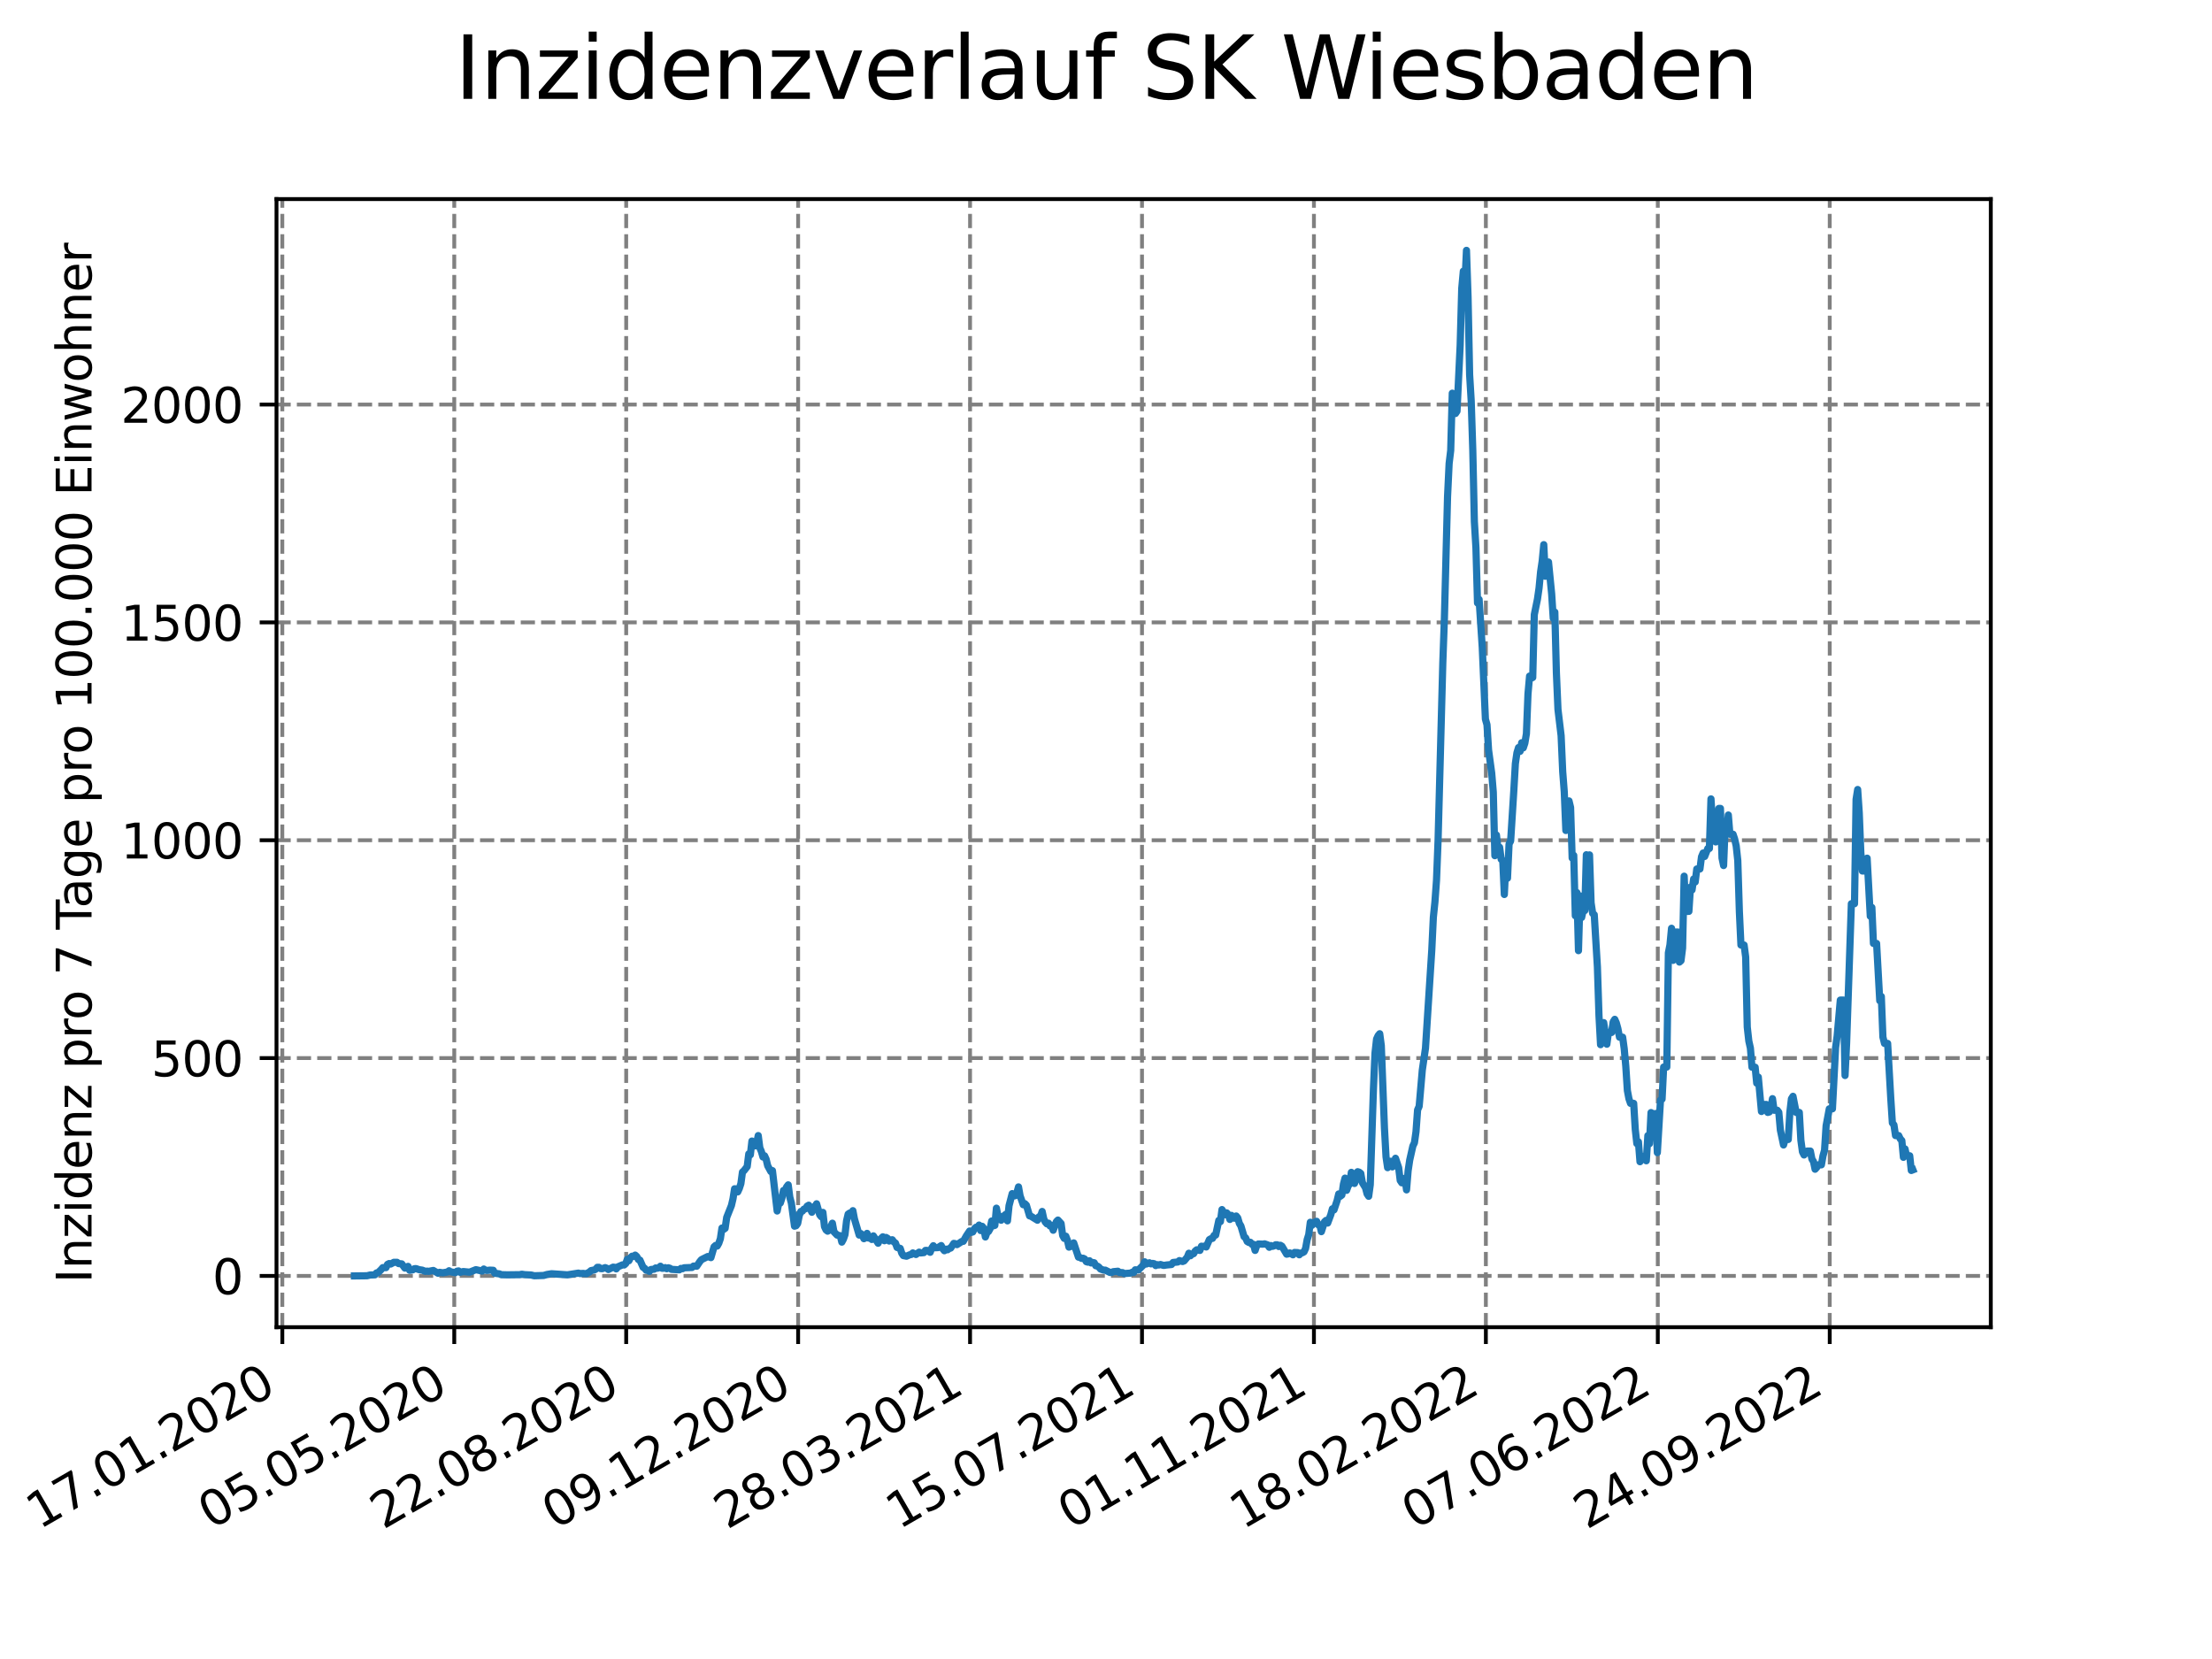 <?xml version="1.0" encoding="utf-8" standalone="no"?>
<!DOCTYPE svg PUBLIC "-//W3C//DTD SVG 1.1//EN"
  "http://www.w3.org/Graphics/SVG/1.1/DTD/svg11.dtd">
<svg xmlns:xlink="http://www.w3.org/1999/xlink" width="460.8pt" height="345.6pt" viewBox="0 0 460.8 345.6" xmlns="http://www.w3.org/2000/svg" version="1.1">
 <defs>
  <style type="text/css">*{stroke-linejoin: round; stroke-linecap: butt}</style>
 </defs>
 <g id="figure_1">
  <g id="patch_1">
   <path d="M 0 345.6 
L 460.8 345.6 
L 460.8 0 
L 0 0 
z
" style="fill: #ffffff"/>
  </g>
  <g id="axes_1">
   <g id="patch_2">
    <path d="M 57.6 276.48 
L 414.72 276.48 
L 414.72 41.472 
L 57.6 41.472 
z
" style="fill: #ffffff"/>
   </g>
   <g id="matplotlib.axis_1">
    <g id="xtick_1">
     <g id="line2d_1">
      <path d="M 58.813 276.48 
L 58.813 41.472 
" clip-path="url(#p8c379f9417)" style="fill: none; stroke-dasharray: 2.96,1.28; stroke-dashoffset: 0; stroke: #808080; stroke-width: 0.8"/>
     </g>
     <g id="line2d_2">
      <defs>
       <path id="mc3ebbf2a19" d="M 0 0 
L 0 3.5 
" style="stroke: #000000; stroke-width: 0.8"/>
      </defs>
      <g>
       <use xlink:href="#mc3ebbf2a19" x="58.813" y="276.48" style="stroke: #000000; stroke-width: 0.8"/>
      </g>
     </g>
     <g id="text_1">
      <!-- 17.01.2020 -->
      <g transform="translate(8.188 318.689) rotate(-30) scale(0.1 -0.1)">
       <defs>
        <path id="DejaVuSans-31" d="M 794 531 
L 1825 531 
L 1825 4091 
L 703 3866 
L 703 4441 
L 1819 4666 
L 2450 4666 
L 2450 531 
L 3481 531 
L 3481 0 
L 794 0 
L 794 531 
z
" transform="scale(0.016)"/>
        <path id="DejaVuSans-37" d="M 525 4666 
L 3525 4666 
L 3525 4397 
L 1831 0 
L 1172 0 
L 2766 4134 
L 525 4134 
L 525 4666 
z
" transform="scale(0.016)"/>
        <path id="DejaVuSans-2e" d="M 684 794 
L 1344 794 
L 1344 0 
L 684 0 
L 684 794 
z
" transform="scale(0.016)"/>
        <path id="DejaVuSans-30" d="M 2034 4250 
Q 1547 4250 1301 3770 
Q 1056 3291 1056 2328 
Q 1056 1369 1301 889 
Q 1547 409 2034 409 
Q 2525 409 2770 889 
Q 3016 1369 3016 2328 
Q 3016 3291 2770 3770 
Q 2525 4250 2034 4250 
z
M 2034 4750 
Q 2819 4750 3233 4129 
Q 3647 3509 3647 2328 
Q 3647 1150 3233 529 
Q 2819 -91 2034 -91 
Q 1250 -91 836 529 
Q 422 1150 422 2328 
Q 422 3509 836 4129 
Q 1250 4750 2034 4750 
z
" transform="scale(0.016)"/>
        <path id="DejaVuSans-32" d="M 1228 531 
L 3431 531 
L 3431 0 
L 469 0 
L 469 531 
Q 828 903 1448 1529 
Q 2069 2156 2228 2338 
Q 2531 2678 2651 2914 
Q 2772 3150 2772 3378 
Q 2772 3750 2511 3984 
Q 2250 4219 1831 4219 
Q 1534 4219 1204 4116 
Q 875 4013 500 3803 
L 500 4441 
Q 881 4594 1212 4672 
Q 1544 4750 1819 4750 
Q 2544 4750 2975 4387 
Q 3406 4025 3406 3419 
Q 3406 3131 3298 2873 
Q 3191 2616 2906 2266 
Q 2828 2175 2409 1742 
Q 1991 1309 1228 531 
z
" transform="scale(0.016)"/>
       </defs>
       <use xlink:href="#DejaVuSans-31"/>
       <use xlink:href="#DejaVuSans-37" x="63.623"/>
       <use xlink:href="#DejaVuSans-2e" x="127.246"/>
       <use xlink:href="#DejaVuSans-30" x="159.033"/>
       <use xlink:href="#DejaVuSans-31" x="222.656"/>
       <use xlink:href="#DejaVuSans-2e" x="286.279"/>
       <use xlink:href="#DejaVuSans-32" x="318.066"/>
       <use xlink:href="#DejaVuSans-30" x="381.689"/>
       <use xlink:href="#DejaVuSans-32" x="445.312"/>
       <use xlink:href="#DejaVuSans-30" x="508.936"/>
      </g>
     </g>
    </g>
    <g id="xtick_2">
     <g id="line2d_3">
      <path d="M 94.63 276.48 
L 94.63 41.472 
" clip-path="url(#p8c379f9417)" style="fill: none; stroke-dasharray: 2.96,1.28; stroke-dashoffset: 0; stroke: #808080; stroke-width: 0.8"/>
     </g>
     <g id="line2d_4">
      <g>
       <use xlink:href="#mc3ebbf2a19" x="94.63" y="276.48" style="stroke: #000000; stroke-width: 0.8"/>
      </g>
     </g>
     <g id="text_2">
      <!-- 05.05.2020 -->
      <g transform="translate(44.005 318.689) rotate(-30) scale(0.1 -0.1)">
       <defs>
        <path id="DejaVuSans-35" d="M 691 4666 
L 3169 4666 
L 3169 4134 
L 1269 4134 
L 1269 2991 
Q 1406 3038 1543 3061 
Q 1681 3084 1819 3084 
Q 2600 3084 3056 2656 
Q 3513 2228 3513 1497 
Q 3513 744 3044 326 
Q 2575 -91 1722 -91 
Q 1428 -91 1123 -41 
Q 819 9 494 109 
L 494 744 
Q 775 591 1075 516 
Q 1375 441 1709 441 
Q 2250 441 2565 725 
Q 2881 1009 2881 1497 
Q 2881 1984 2565 2268 
Q 2250 2553 1709 2553 
Q 1456 2553 1204 2497 
Q 953 2441 691 2322 
L 691 4666 
z
" transform="scale(0.016)"/>
       </defs>
       <use xlink:href="#DejaVuSans-30"/>
       <use xlink:href="#DejaVuSans-35" x="63.623"/>
       <use xlink:href="#DejaVuSans-2e" x="127.246"/>
       <use xlink:href="#DejaVuSans-30" x="159.033"/>
       <use xlink:href="#DejaVuSans-35" x="222.656"/>
       <use xlink:href="#DejaVuSans-2e" x="286.279"/>
       <use xlink:href="#DejaVuSans-32" x="318.066"/>
       <use xlink:href="#DejaVuSans-30" x="381.689"/>
       <use xlink:href="#DejaVuSans-32" x="445.312"/>
       <use xlink:href="#DejaVuSans-30" x="508.936"/>
      </g>
     </g>
    </g>
    <g id="xtick_3">
     <g id="line2d_5">
      <path d="M 130.447 276.48 
L 130.447 41.472 
" clip-path="url(#p8c379f9417)" style="fill: none; stroke-dasharray: 2.96,1.28; stroke-dashoffset: 0; stroke: #808080; stroke-width: 0.8"/>
     </g>
     <g id="line2d_6">
      <g>
       <use xlink:href="#mc3ebbf2a19" x="130.447" y="276.48" style="stroke: #000000; stroke-width: 0.8"/>
      </g>
     </g>
     <g id="text_3">
      <!-- 22.08.2020 -->
      <g transform="translate(79.822 318.689) rotate(-30) scale(0.1 -0.1)">
       <defs>
        <path id="DejaVuSans-38" d="M 2034 2216 
Q 1584 2216 1326 1975 
Q 1069 1734 1069 1313 
Q 1069 891 1326 650 
Q 1584 409 2034 409 
Q 2484 409 2743 651 
Q 3003 894 3003 1313 
Q 3003 1734 2745 1975 
Q 2488 2216 2034 2216 
z
M 1403 2484 
Q 997 2584 770 2862 
Q 544 3141 544 3541 
Q 544 4100 942 4425 
Q 1341 4750 2034 4750 
Q 2731 4750 3128 4425 
Q 3525 4100 3525 3541 
Q 3525 3141 3298 2862 
Q 3072 2584 2669 2484 
Q 3125 2378 3379 2068 
Q 3634 1759 3634 1313 
Q 3634 634 3220 271 
Q 2806 -91 2034 -91 
Q 1263 -91 848 271 
Q 434 634 434 1313 
Q 434 1759 690 2068 
Q 947 2378 1403 2484 
z
M 1172 3481 
Q 1172 3119 1398 2916 
Q 1625 2713 2034 2713 
Q 2441 2713 2670 2916 
Q 2900 3119 2900 3481 
Q 2900 3844 2670 4047 
Q 2441 4250 2034 4250 
Q 1625 4250 1398 4047 
Q 1172 3844 1172 3481 
z
" transform="scale(0.016)"/>
       </defs>
       <use xlink:href="#DejaVuSans-32"/>
       <use xlink:href="#DejaVuSans-32" x="63.623"/>
       <use xlink:href="#DejaVuSans-2e" x="127.246"/>
       <use xlink:href="#DejaVuSans-30" x="159.033"/>
       <use xlink:href="#DejaVuSans-38" x="222.656"/>
       <use xlink:href="#DejaVuSans-2e" x="286.279"/>
       <use xlink:href="#DejaVuSans-32" x="318.066"/>
       <use xlink:href="#DejaVuSans-30" x="381.689"/>
       <use xlink:href="#DejaVuSans-32" x="445.312"/>
       <use xlink:href="#DejaVuSans-30" x="508.936"/>
      </g>
     </g>
    </g>
    <g id="xtick_4">
     <g id="line2d_7">
      <path d="M 166.265 276.48 
L 166.265 41.472 
" clip-path="url(#p8c379f9417)" style="fill: none; stroke-dasharray: 2.96,1.28; stroke-dashoffset: 0; stroke: #808080; stroke-width: 0.8"/>
     </g>
     <g id="line2d_8">
      <g>
       <use xlink:href="#mc3ebbf2a19" x="166.265" y="276.48" style="stroke: #000000; stroke-width: 0.8"/>
      </g>
     </g>
     <g id="text_4">
      <!-- 09.12.2020 -->
      <g transform="translate(115.639 318.689) rotate(-30) scale(0.1 -0.1)">
       <defs>
        <path id="DejaVuSans-39" d="M 703 97 
L 703 672 
Q 941 559 1184 500 
Q 1428 441 1663 441 
Q 2288 441 2617 861 
Q 2947 1281 2994 2138 
Q 2813 1869 2534 1725 
Q 2256 1581 1919 1581 
Q 1219 1581 811 2004 
Q 403 2428 403 3163 
Q 403 3881 828 4315 
Q 1253 4750 1959 4750 
Q 2769 4750 3195 4129 
Q 3622 3509 3622 2328 
Q 3622 1225 3098 567 
Q 2575 -91 1691 -91 
Q 1453 -91 1209 -44 
Q 966 3 703 97 
z
M 1959 2075 
Q 2384 2075 2632 2365 
Q 2881 2656 2881 3163 
Q 2881 3666 2632 3958 
Q 2384 4250 1959 4250 
Q 1534 4250 1286 3958 
Q 1038 3666 1038 3163 
Q 1038 2656 1286 2365 
Q 1534 2075 1959 2075 
z
" transform="scale(0.016)"/>
       </defs>
       <use xlink:href="#DejaVuSans-30"/>
       <use xlink:href="#DejaVuSans-39" x="63.623"/>
       <use xlink:href="#DejaVuSans-2e" x="127.246"/>
       <use xlink:href="#DejaVuSans-31" x="159.033"/>
       <use xlink:href="#DejaVuSans-32" x="222.656"/>
       <use xlink:href="#DejaVuSans-2e" x="286.279"/>
       <use xlink:href="#DejaVuSans-32" x="318.066"/>
       <use xlink:href="#DejaVuSans-30" x="381.689"/>
       <use xlink:href="#DejaVuSans-32" x="445.312"/>
       <use xlink:href="#DejaVuSans-30" x="508.936"/>
      </g>
     </g>
    </g>
    <g id="xtick_5">
     <g id="line2d_9">
      <path d="M 202.082 276.48 
L 202.082 41.472 
" clip-path="url(#p8c379f9417)" style="fill: none; stroke-dasharray: 2.96,1.28; stroke-dashoffset: 0; stroke: #808080; stroke-width: 0.8"/>
     </g>
     <g id="line2d_10">
      <g>
       <use xlink:href="#mc3ebbf2a19" x="202.082" y="276.48" style="stroke: #000000; stroke-width: 0.8"/>
      </g>
     </g>
     <g id="text_5">
      <!-- 28.03.2021 -->
      <g transform="translate(151.456 318.689) rotate(-30) scale(0.1 -0.1)">
       <defs>
        <path id="DejaVuSans-33" d="M 2597 2516 
Q 3050 2419 3304 2112 
Q 3559 1806 3559 1356 
Q 3559 666 3084 287 
Q 2609 -91 1734 -91 
Q 1441 -91 1130 -33 
Q 819 25 488 141 
L 488 750 
Q 750 597 1062 519 
Q 1375 441 1716 441 
Q 2309 441 2620 675 
Q 2931 909 2931 1356 
Q 2931 1769 2642 2001 
Q 2353 2234 1838 2234 
L 1294 2234 
L 1294 2753 
L 1863 2753 
Q 2328 2753 2575 2939 
Q 2822 3125 2822 3475 
Q 2822 3834 2567 4026 
Q 2313 4219 1838 4219 
Q 1578 4219 1281 4162 
Q 984 4106 628 3988 
L 628 4550 
Q 988 4650 1302 4700 
Q 1616 4750 1894 4750 
Q 2613 4750 3031 4423 
Q 3450 4097 3450 3541 
Q 3450 3153 3228 2886 
Q 3006 2619 2597 2516 
z
" transform="scale(0.016)"/>
       </defs>
       <use xlink:href="#DejaVuSans-32"/>
       <use xlink:href="#DejaVuSans-38" x="63.623"/>
       <use xlink:href="#DejaVuSans-2e" x="127.246"/>
       <use xlink:href="#DejaVuSans-30" x="159.033"/>
       <use xlink:href="#DejaVuSans-33" x="222.656"/>
       <use xlink:href="#DejaVuSans-2e" x="286.279"/>
       <use xlink:href="#DejaVuSans-32" x="318.066"/>
       <use xlink:href="#DejaVuSans-30" x="381.689"/>
       <use xlink:href="#DejaVuSans-32" x="445.312"/>
       <use xlink:href="#DejaVuSans-31" x="508.936"/>
      </g>
     </g>
    </g>
    <g id="xtick_6">
     <g id="line2d_11">
      <path d="M 237.899 276.48 
L 237.899 41.472 
" clip-path="url(#p8c379f9417)" style="fill: none; stroke-dasharray: 2.96,1.28; stroke-dashoffset: 0; stroke: #808080; stroke-width: 0.8"/>
     </g>
     <g id="line2d_12">
      <g>
       <use xlink:href="#mc3ebbf2a19" x="237.899" y="276.48" style="stroke: #000000; stroke-width: 0.8"/>
      </g>
     </g>
     <g id="text_6">
      <!-- 15.07.2021 -->
      <g transform="translate(187.274 318.689) rotate(-30) scale(0.1 -0.1)">
       <use xlink:href="#DejaVuSans-31"/>
       <use xlink:href="#DejaVuSans-35" x="63.623"/>
       <use xlink:href="#DejaVuSans-2e" x="127.246"/>
       <use xlink:href="#DejaVuSans-30" x="159.033"/>
       <use xlink:href="#DejaVuSans-37" x="222.656"/>
       <use xlink:href="#DejaVuSans-2e" x="286.279"/>
       <use xlink:href="#DejaVuSans-32" x="318.066"/>
       <use xlink:href="#DejaVuSans-30" x="381.689"/>
       <use xlink:href="#DejaVuSans-32" x="445.312"/>
       <use xlink:href="#DejaVuSans-31" x="508.936"/>
      </g>
     </g>
    </g>
    <g id="xtick_7">
     <g id="line2d_13">
      <path d="M 273.716 276.48 
L 273.716 41.472 
" clip-path="url(#p8c379f9417)" style="fill: none; stroke-dasharray: 2.96,1.28; stroke-dashoffset: 0; stroke: #808080; stroke-width: 0.8"/>
     </g>
     <g id="line2d_14">
      <g>
       <use xlink:href="#mc3ebbf2a19" x="273.716" y="276.48" style="stroke: #000000; stroke-width: 0.8"/>
      </g>
     </g>
     <g id="text_7">
      <!-- 01.11.2021 -->
      <g transform="translate(223.091 318.689) rotate(-30) scale(0.1 -0.1)">
       <use xlink:href="#DejaVuSans-30"/>
       <use xlink:href="#DejaVuSans-31" x="63.623"/>
       <use xlink:href="#DejaVuSans-2e" x="127.246"/>
       <use xlink:href="#DejaVuSans-31" x="159.033"/>
       <use xlink:href="#DejaVuSans-31" x="222.656"/>
       <use xlink:href="#DejaVuSans-2e" x="286.279"/>
       <use xlink:href="#DejaVuSans-32" x="318.066"/>
       <use xlink:href="#DejaVuSans-30" x="381.689"/>
       <use xlink:href="#DejaVuSans-32" x="445.312"/>
       <use xlink:href="#DejaVuSans-31" x="508.936"/>
      </g>
     </g>
    </g>
    <g id="xtick_8">
     <g id="line2d_15">
      <path d="M 309.533 276.48 
L 309.533 41.472 
" clip-path="url(#p8c379f9417)" style="fill: none; stroke-dasharray: 2.96,1.28; stroke-dashoffset: 0; stroke: #808080; stroke-width: 0.8"/>
     </g>
     <g id="line2d_16">
      <g>
       <use xlink:href="#mc3ebbf2a19" x="309.533" y="276.48" style="stroke: #000000; stroke-width: 0.8"/>
      </g>
     </g>
     <g id="text_8">
      <!-- 18.02.2022 -->
      <g transform="translate(258.908 318.689) rotate(-30) scale(0.1 -0.1)">
       <use xlink:href="#DejaVuSans-31"/>
       <use xlink:href="#DejaVuSans-38" x="63.623"/>
       <use xlink:href="#DejaVuSans-2e" x="127.246"/>
       <use xlink:href="#DejaVuSans-30" x="159.033"/>
       <use xlink:href="#DejaVuSans-32" x="222.656"/>
       <use xlink:href="#DejaVuSans-2e" x="286.279"/>
       <use xlink:href="#DejaVuSans-32" x="318.066"/>
       <use xlink:href="#DejaVuSans-30" x="381.689"/>
       <use xlink:href="#DejaVuSans-32" x="445.312"/>
       <use xlink:href="#DejaVuSans-32" x="508.936"/>
      </g>
     </g>
    </g>
    <g id="xtick_9">
     <g id="line2d_17">
      <path d="M 345.35 276.48 
L 345.35 41.472 
" clip-path="url(#p8c379f9417)" style="fill: none; stroke-dasharray: 2.96,1.28; stroke-dashoffset: 0; stroke: #808080; stroke-width: 0.8"/>
     </g>
     <g id="line2d_18">
      <g>
       <use xlink:href="#mc3ebbf2a19" x="345.35" y="276.48" style="stroke: #000000; stroke-width: 0.8"/>
      </g>
     </g>
     <g id="text_9">
      <!-- 07.06.2022 -->
      <g transform="translate(294.725 318.689) rotate(-30) scale(0.1 -0.1)">
       <defs>
        <path id="DejaVuSans-36" d="M 2113 2584 
Q 1688 2584 1439 2293 
Q 1191 2003 1191 1497 
Q 1191 994 1439 701 
Q 1688 409 2113 409 
Q 2538 409 2786 701 
Q 3034 994 3034 1497 
Q 3034 2003 2786 2293 
Q 2538 2584 2113 2584 
z
M 3366 4563 
L 3366 3988 
Q 3128 4100 2886 4159 
Q 2644 4219 2406 4219 
Q 1781 4219 1451 3797 
Q 1122 3375 1075 2522 
Q 1259 2794 1537 2939 
Q 1816 3084 2150 3084 
Q 2853 3084 3261 2657 
Q 3669 2231 3669 1497 
Q 3669 778 3244 343 
Q 2819 -91 2113 -91 
Q 1303 -91 875 529 
Q 447 1150 447 2328 
Q 447 3434 972 4092 
Q 1497 4750 2381 4750 
Q 2619 4750 2861 4703 
Q 3103 4656 3366 4563 
z
" transform="scale(0.016)"/>
       </defs>
       <use xlink:href="#DejaVuSans-30"/>
       <use xlink:href="#DejaVuSans-37" x="63.623"/>
       <use xlink:href="#DejaVuSans-2e" x="127.246"/>
       <use xlink:href="#DejaVuSans-30" x="159.033"/>
       <use xlink:href="#DejaVuSans-36" x="222.656"/>
       <use xlink:href="#DejaVuSans-2e" x="286.279"/>
       <use xlink:href="#DejaVuSans-32" x="318.066"/>
       <use xlink:href="#DejaVuSans-30" x="381.689"/>
       <use xlink:href="#DejaVuSans-32" x="445.312"/>
       <use xlink:href="#DejaVuSans-32" x="508.936"/>
      </g>
     </g>
    </g>
    <g id="xtick_10">
     <g id="line2d_19">
      <path d="M 381.167 276.48 
L 381.167 41.472 
" clip-path="url(#p8c379f9417)" style="fill: none; stroke-dasharray: 2.96,1.28; stroke-dashoffset: 0; stroke: #808080; stroke-width: 0.8"/>
     </g>
     <g id="line2d_20">
      <g>
       <use xlink:href="#mc3ebbf2a19" x="381.167" y="276.48" style="stroke: #000000; stroke-width: 0.8"/>
      </g>
     </g>
     <g id="text_10">
      <!-- 24.09.2022 -->
      <g transform="translate(330.542 318.689) rotate(-30) scale(0.1 -0.1)">
       <defs>
        <path id="DejaVuSans-34" d="M 2419 4116 
L 825 1625 
L 2419 1625 
L 2419 4116 
z
M 2253 4666 
L 3047 4666 
L 3047 1625 
L 3713 1625 
L 3713 1100 
L 3047 1100 
L 3047 0 
L 2419 0 
L 2419 1100 
L 313 1100 
L 313 1709 
L 2253 4666 
z
" transform="scale(0.016)"/>
       </defs>
       <use xlink:href="#DejaVuSans-32"/>
       <use xlink:href="#DejaVuSans-34" x="63.623"/>
       <use xlink:href="#DejaVuSans-2e" x="127.246"/>
       <use xlink:href="#DejaVuSans-30" x="159.033"/>
       <use xlink:href="#DejaVuSans-39" x="222.656"/>
       <use xlink:href="#DejaVuSans-2e" x="286.279"/>
       <use xlink:href="#DejaVuSans-32" x="318.066"/>
       <use xlink:href="#DejaVuSans-30" x="381.689"/>
       <use xlink:href="#DejaVuSans-32" x="445.312"/>
       <use xlink:href="#DejaVuSans-32" x="508.936"/>
      </g>
     </g>
    </g>
   </g>
   <g id="matplotlib.axis_2">
    <g id="ytick_1">
     <g id="line2d_21">
      <path d="M 57.6 265.798 
L 414.72 265.798 
" clip-path="url(#p8c379f9417)" style="fill: none; stroke-dasharray: 2.96,1.28; stroke-dashoffset: 0; stroke: #808080; stroke-width: 0.8"/>
     </g>
     <g id="line2d_22">
      <defs>
       <path id="m5c96643daf" d="M 0 0 
L -3.5 0 
" style="stroke: #000000; stroke-width: 0.8"/>
      </defs>
      <g>
       <use xlink:href="#m5c96643daf" x="57.6" y="265.798" style="stroke: #000000; stroke-width: 0.8"/>
      </g>
     </g>
     <g id="text_11">
      <!-- 0 -->
      <g transform="translate(44.237 269.597) scale(0.1 -0.1)">
       <use xlink:href="#DejaVuSans-30"/>
      </g>
     </g>
    </g>
    <g id="ytick_2">
     <g id="line2d_23">
      <path d="M 57.6 220.417 
L 414.72 220.417 
" clip-path="url(#p8c379f9417)" style="fill: none; stroke-dasharray: 2.96,1.28; stroke-dashoffset: 0; stroke: #808080; stroke-width: 0.8"/>
     </g>
     <g id="line2d_24">
      <g>
       <use xlink:href="#m5c96643daf" x="57.6" y="220.417" style="stroke: #000000; stroke-width: 0.8"/>
      </g>
     </g>
     <g id="text_12">
      <!-- 500 -->
      <g transform="translate(31.512 224.216) scale(0.1 -0.1)">
       <use xlink:href="#DejaVuSans-35"/>
       <use xlink:href="#DejaVuSans-30" x="63.623"/>
       <use xlink:href="#DejaVuSans-30" x="127.246"/>
      </g>
     </g>
    </g>
    <g id="ytick_3">
     <g id="line2d_25">
      <path d="M 57.6 175.036 
L 414.72 175.036 
" clip-path="url(#p8c379f9417)" style="fill: none; stroke-dasharray: 2.96,1.28; stroke-dashoffset: 0; stroke: #808080; stroke-width: 0.8"/>
     </g>
     <g id="line2d_26">
      <g>
       <use xlink:href="#m5c96643daf" x="57.6" y="175.036" style="stroke: #000000; stroke-width: 0.8"/>
      </g>
     </g>
     <g id="text_13">
      <!-- 1000 -->
      <g transform="translate(25.15 178.835) scale(0.1 -0.1)">
       <use xlink:href="#DejaVuSans-31"/>
       <use xlink:href="#DejaVuSans-30" x="63.623"/>
       <use xlink:href="#DejaVuSans-30" x="127.246"/>
       <use xlink:href="#DejaVuSans-30" x="190.869"/>
      </g>
     </g>
    </g>
    <g id="ytick_4">
     <g id="line2d_27">
      <path d="M 57.6 129.655 
L 414.72 129.655 
" clip-path="url(#p8c379f9417)" style="fill: none; stroke-dasharray: 2.96,1.28; stroke-dashoffset: 0; stroke: #808080; stroke-width: 0.8"/>
     </g>
     <g id="line2d_28">
      <g>
       <use xlink:href="#m5c96643daf" x="57.6" y="129.655" style="stroke: #000000; stroke-width: 0.8"/>
      </g>
     </g>
     <g id="text_14">
      <!-- 1500 -->
      <g transform="translate(25.15 133.455) scale(0.1 -0.1)">
       <use xlink:href="#DejaVuSans-31"/>
       <use xlink:href="#DejaVuSans-35" x="63.623"/>
       <use xlink:href="#DejaVuSans-30" x="127.246"/>
       <use xlink:href="#DejaVuSans-30" x="190.869"/>
      </g>
     </g>
    </g>
    <g id="ytick_5">
     <g id="line2d_29">
      <path d="M 57.6 84.275 
L 414.72 84.275 
" clip-path="url(#p8c379f9417)" style="fill: none; stroke-dasharray: 2.96,1.28; stroke-dashoffset: 0; stroke: #808080; stroke-width: 0.8"/>
     </g>
     <g id="line2d_30">
      <g>
       <use xlink:href="#m5c96643daf" x="57.6" y="84.275" style="stroke: #000000; stroke-width: 0.8"/>
      </g>
     </g>
     <g id="text_15">
      <!-- 2000 -->
      <g transform="translate(25.15 88.074) scale(0.1 -0.1)">
       <use xlink:href="#DejaVuSans-32"/>
       <use xlink:href="#DejaVuSans-30" x="63.623"/>
       <use xlink:href="#DejaVuSans-30" x="127.246"/>
       <use xlink:href="#DejaVuSans-30" x="190.869"/>
      </g>
     </g>
    </g>
    <g id="text_16">
     <!-- Inzidenz pro 7 Tage pro 100.000 Einwohner -->
     <g transform="translate(19.07 267.301) rotate(-90) scale(0.1 -0.1)">
      <defs>
       <path id="DejaVuSans-49" d="M 628 4666 
L 1259 4666 
L 1259 0 
L 628 0 
L 628 4666 
z
" transform="scale(0.016)"/>
       <path id="DejaVuSans-6e" d="M 3513 2113 
L 3513 0 
L 2938 0 
L 2938 2094 
Q 2938 2591 2744 2837 
Q 2550 3084 2163 3084 
Q 1697 3084 1428 2787 
Q 1159 2491 1159 1978 
L 1159 0 
L 581 0 
L 581 3500 
L 1159 3500 
L 1159 2956 
Q 1366 3272 1645 3428 
Q 1925 3584 2291 3584 
Q 2894 3584 3203 3211 
Q 3513 2838 3513 2113 
z
" transform="scale(0.016)"/>
       <path id="DejaVuSans-7a" d="M 353 3500 
L 3084 3500 
L 3084 2975 
L 922 459 
L 3084 459 
L 3084 0 
L 275 0 
L 275 525 
L 2438 3041 
L 353 3041 
L 353 3500 
z
" transform="scale(0.016)"/>
       <path id="DejaVuSans-69" d="M 603 3500 
L 1178 3500 
L 1178 0 
L 603 0 
L 603 3500 
z
M 603 4863 
L 1178 4863 
L 1178 4134 
L 603 4134 
L 603 4863 
z
" transform="scale(0.016)"/>
       <path id="DejaVuSans-64" d="M 2906 2969 
L 2906 4863 
L 3481 4863 
L 3481 0 
L 2906 0 
L 2906 525 
Q 2725 213 2448 61 
Q 2172 -91 1784 -91 
Q 1150 -91 751 415 
Q 353 922 353 1747 
Q 353 2572 751 3078 
Q 1150 3584 1784 3584 
Q 2172 3584 2448 3432 
Q 2725 3281 2906 2969 
z
M 947 1747 
Q 947 1113 1208 752 
Q 1469 391 1925 391 
Q 2381 391 2643 752 
Q 2906 1113 2906 1747 
Q 2906 2381 2643 2742 
Q 2381 3103 1925 3103 
Q 1469 3103 1208 2742 
Q 947 2381 947 1747 
z
" transform="scale(0.016)"/>
       <path id="DejaVuSans-65" d="M 3597 1894 
L 3597 1613 
L 953 1613 
Q 991 1019 1311 708 
Q 1631 397 2203 397 
Q 2534 397 2845 478 
Q 3156 559 3463 722 
L 3463 178 
Q 3153 47 2828 -22 
Q 2503 -91 2169 -91 
Q 1331 -91 842 396 
Q 353 884 353 1716 
Q 353 2575 817 3079 
Q 1281 3584 2069 3584 
Q 2775 3584 3186 3129 
Q 3597 2675 3597 1894 
z
M 3022 2063 
Q 3016 2534 2758 2815 
Q 2500 3097 2075 3097 
Q 1594 3097 1305 2825 
Q 1016 2553 972 2059 
L 3022 2063 
z
" transform="scale(0.016)"/>
       <path id="DejaVuSans-20" transform="scale(0.016)"/>
       <path id="DejaVuSans-70" d="M 1159 525 
L 1159 -1331 
L 581 -1331 
L 581 3500 
L 1159 3500 
L 1159 2969 
Q 1341 3281 1617 3432 
Q 1894 3584 2278 3584 
Q 2916 3584 3314 3078 
Q 3713 2572 3713 1747 
Q 3713 922 3314 415 
Q 2916 -91 2278 -91 
Q 1894 -91 1617 61 
Q 1341 213 1159 525 
z
M 3116 1747 
Q 3116 2381 2855 2742 
Q 2594 3103 2138 3103 
Q 1681 3103 1420 2742 
Q 1159 2381 1159 1747 
Q 1159 1113 1420 752 
Q 1681 391 2138 391 
Q 2594 391 2855 752 
Q 3116 1113 3116 1747 
z
" transform="scale(0.016)"/>
       <path id="DejaVuSans-72" d="M 2631 2963 
Q 2534 3019 2420 3045 
Q 2306 3072 2169 3072 
Q 1681 3072 1420 2755 
Q 1159 2438 1159 1844 
L 1159 0 
L 581 0 
L 581 3500 
L 1159 3500 
L 1159 2956 
Q 1341 3275 1631 3429 
Q 1922 3584 2338 3584 
Q 2397 3584 2469 3576 
Q 2541 3569 2628 3553 
L 2631 2963 
z
" transform="scale(0.016)"/>
       <path id="DejaVuSans-6f" d="M 1959 3097 
Q 1497 3097 1228 2736 
Q 959 2375 959 1747 
Q 959 1119 1226 758 
Q 1494 397 1959 397 
Q 2419 397 2687 759 
Q 2956 1122 2956 1747 
Q 2956 2369 2687 2733 
Q 2419 3097 1959 3097 
z
M 1959 3584 
Q 2709 3584 3137 3096 
Q 3566 2609 3566 1747 
Q 3566 888 3137 398 
Q 2709 -91 1959 -91 
Q 1206 -91 779 398 
Q 353 888 353 1747 
Q 353 2609 779 3096 
Q 1206 3584 1959 3584 
z
" transform="scale(0.016)"/>
       <path id="DejaVuSans-54" d="M -19 4666 
L 3928 4666 
L 3928 4134 
L 2272 4134 
L 2272 0 
L 1638 0 
L 1638 4134 
L -19 4134 
L -19 4666 
z
" transform="scale(0.016)"/>
       <path id="DejaVuSans-61" d="M 2194 1759 
Q 1497 1759 1228 1600 
Q 959 1441 959 1056 
Q 959 750 1161 570 
Q 1363 391 1709 391 
Q 2188 391 2477 730 
Q 2766 1069 2766 1631 
L 2766 1759 
L 2194 1759 
z
M 3341 1997 
L 3341 0 
L 2766 0 
L 2766 531 
Q 2569 213 2275 61 
Q 1981 -91 1556 -91 
Q 1019 -91 701 211 
Q 384 513 384 1019 
Q 384 1609 779 1909 
Q 1175 2209 1959 2209 
L 2766 2209 
L 2766 2266 
Q 2766 2663 2505 2880 
Q 2244 3097 1772 3097 
Q 1472 3097 1187 3025 
Q 903 2953 641 2809 
L 641 3341 
Q 956 3463 1253 3523 
Q 1550 3584 1831 3584 
Q 2591 3584 2966 3190 
Q 3341 2797 3341 1997 
z
" transform="scale(0.016)"/>
       <path id="DejaVuSans-67" d="M 2906 1791 
Q 2906 2416 2648 2759 
Q 2391 3103 1925 3103 
Q 1463 3103 1205 2759 
Q 947 2416 947 1791 
Q 947 1169 1205 825 
Q 1463 481 1925 481 
Q 2391 481 2648 825 
Q 2906 1169 2906 1791 
z
M 3481 434 
Q 3481 -459 3084 -895 
Q 2688 -1331 1869 -1331 
Q 1566 -1331 1297 -1286 
Q 1028 -1241 775 -1147 
L 775 -588 
Q 1028 -725 1275 -790 
Q 1522 -856 1778 -856 
Q 2344 -856 2625 -561 
Q 2906 -266 2906 331 
L 2906 616 
Q 2728 306 2450 153 
Q 2172 0 1784 0 
Q 1141 0 747 490 
Q 353 981 353 1791 
Q 353 2603 747 3093 
Q 1141 3584 1784 3584 
Q 2172 3584 2450 3431 
Q 2728 3278 2906 2969 
L 2906 3500 
L 3481 3500 
L 3481 434 
z
" transform="scale(0.016)"/>
       <path id="DejaVuSans-45" d="M 628 4666 
L 3578 4666 
L 3578 4134 
L 1259 4134 
L 1259 2753 
L 3481 2753 
L 3481 2222 
L 1259 2222 
L 1259 531 
L 3634 531 
L 3634 0 
L 628 0 
L 628 4666 
z
" transform="scale(0.016)"/>
       <path id="DejaVuSans-77" d="M 269 3500 
L 844 3500 
L 1563 769 
L 2278 3500 
L 2956 3500 
L 3675 769 
L 4391 3500 
L 4966 3500 
L 4050 0 
L 3372 0 
L 2619 2869 
L 1863 0 
L 1184 0 
L 269 3500 
z
" transform="scale(0.016)"/>
       <path id="DejaVuSans-68" d="M 3513 2113 
L 3513 0 
L 2938 0 
L 2938 2094 
Q 2938 2591 2744 2837 
Q 2550 3084 2163 3084 
Q 1697 3084 1428 2787 
Q 1159 2491 1159 1978 
L 1159 0 
L 581 0 
L 581 4863 
L 1159 4863 
L 1159 2956 
Q 1366 3272 1645 3428 
Q 1925 3584 2291 3584 
Q 2894 3584 3203 3211 
Q 3513 2838 3513 2113 
z
" transform="scale(0.016)"/>
      </defs>
      <use xlink:href="#DejaVuSans-49"/>
      <use xlink:href="#DejaVuSans-6e" x="29.492"/>
      <use xlink:href="#DejaVuSans-7a" x="92.871"/>
      <use xlink:href="#DejaVuSans-69" x="145.361"/>
      <use xlink:href="#DejaVuSans-64" x="173.145"/>
      <use xlink:href="#DejaVuSans-65" x="236.621"/>
      <use xlink:href="#DejaVuSans-6e" x="298.145"/>
      <use xlink:href="#DejaVuSans-7a" x="361.523"/>
      <use xlink:href="#DejaVuSans-20" x="414.014"/>
      <use xlink:href="#DejaVuSans-70" x="445.801"/>
      <use xlink:href="#DejaVuSans-72" x="509.277"/>
      <use xlink:href="#DejaVuSans-6f" x="548.141"/>
      <use xlink:href="#DejaVuSans-20" x="609.322"/>
      <use xlink:href="#DejaVuSans-37" x="641.109"/>
      <use xlink:href="#DejaVuSans-20" x="704.732"/>
      <use xlink:href="#DejaVuSans-54" x="736.52"/>
      <use xlink:href="#DejaVuSans-61" x="781.104"/>
      <use xlink:href="#DejaVuSans-67" x="842.383"/>
      <use xlink:href="#DejaVuSans-65" x="905.859"/>
      <use xlink:href="#DejaVuSans-20" x="967.383"/>
      <use xlink:href="#DejaVuSans-70" x="999.17"/>
      <use xlink:href="#DejaVuSans-72" x="1062.646"/>
      <use xlink:href="#DejaVuSans-6f" x="1101.51"/>
      <use xlink:href="#DejaVuSans-20" x="1162.691"/>
      <use xlink:href="#DejaVuSans-31" x="1194.479"/>
      <use xlink:href="#DejaVuSans-30" x="1258.102"/>
      <use xlink:href="#DejaVuSans-30" x="1321.725"/>
      <use xlink:href="#DejaVuSans-2e" x="1385.348"/>
      <use xlink:href="#DejaVuSans-30" x="1417.135"/>
      <use xlink:href="#DejaVuSans-30" x="1480.758"/>
      <use xlink:href="#DejaVuSans-30" x="1544.381"/>
      <use xlink:href="#DejaVuSans-20" x="1608.004"/>
      <use xlink:href="#DejaVuSans-45" x="1639.791"/>
      <use xlink:href="#DejaVuSans-69" x="1702.975"/>
      <use xlink:href="#DejaVuSans-6e" x="1730.758"/>
      <use xlink:href="#DejaVuSans-77" x="1794.137"/>
      <use xlink:href="#DejaVuSans-6f" x="1875.924"/>
      <use xlink:href="#DejaVuSans-68" x="1937.105"/>
      <use xlink:href="#DejaVuSans-6e" x="2000.484"/>
      <use xlink:href="#DejaVuSans-65" x="2063.863"/>
      <use xlink:href="#DejaVuSans-72" x="2125.387"/>
     </g>
    </g>
   </g>
   <g id="line2d_31">
    <path d="M 73.833 265.798 
L 76.462 265.765 
L 77.119 265.602 
L 78.104 265.57 
L 78.433 265.179 
L 78.762 265.113 
L 79.419 264.462 
L 79.747 264.07 
L 80.405 264.07 
L 80.733 263.386 
L 81.062 263.223 
L 81.39 263.321 
L 82.048 262.962 
L 82.705 262.962 
L 83.033 263.223 
L 83.691 263.288 
L 84.348 264.168 
L 85.005 263.81 
L 85.334 264.624 
L 85.991 264.527 
L 86.319 264.299 
L 86.648 264.266 
L 87.305 264.494 
L 87.962 264.592 
L 88.62 264.853 
L 88.948 264.787 
L 89.277 264.853 
L 90.263 264.657 
L 91.248 265.244 
L 91.577 265.048 
L 92.234 265.146 
L 93.22 264.983 
L 93.549 264.722 
L 93.877 264.95 
L 94.863 265.113 
L 95.192 264.82 
L 95.52 264.755 
L 95.849 265.048 
L 96.506 264.885 
L 97.82 265.016 
L 99.135 264.494 
L 100.449 264.787 
L 100.778 264.364 
L 101.106 264.592 
L 101.435 264.657 
L 102.092 264.592 
L 102.749 264.624 
L 103.078 265.244 
L 104.064 265.374 
L 104.392 265.537 
L 105.707 265.57 
L 108.335 265.537 
L 108.664 265.439 
L 109.321 265.537 
L 110.636 265.602 
L 111.293 265.765 
L 113.264 265.7 
L 113.922 265.504 
L 114.907 265.342 
L 118.193 265.57 
L 120.494 265.211 
L 120.822 265.309 
L 121.479 265.276 
L 122.137 265.342 
L 122.794 264.983 
L 123.122 264.69 
L 123.78 264.559 
L 124.108 264.396 
L 124.437 264.005 
L 124.765 264.005 
L 125.094 264.266 
L 125.423 264.299 
L 126.08 264.07 
L 126.408 264.201 
L 126.737 264.462 
L 127.723 263.973 
L 128.051 264.005 
L 128.38 264.331 
L 128.709 263.907 
L 129.694 263.484 
L 130.023 263.516 
L 130.352 263.223 
L 130.68 262.343 
L 131.009 262.636 
L 131.337 262.017 
L 131.666 261.691 
L 131.995 261.724 
L 132.323 261.463 
L 132.652 261.756 
L 132.98 262.376 
L 133.309 262.506 
L 133.966 264.005 
L 134.295 264.201 
L 134.623 264.624 
L 134.952 264.657 
L 135.281 264.853 
L 135.609 264.462 
L 136.266 264.396 
L 136.595 264.136 
L 136.923 264.201 
L 137.252 264.103 
L 137.581 263.777 
L 137.909 264.201 
L 138.238 264.201 
L 138.566 264.07 
L 138.895 264.299 
L 139.224 264.103 
L 139.552 264.201 
L 139.881 264.429 
L 141.524 264.527 
L 141.852 264.233 
L 142.181 264.299 
L 142.51 264.103 
L 144.153 264.038 
L 144.481 263.744 
L 145.138 263.777 
L 145.796 262.799 
L 146.124 262.408 
L 147.11 261.919 
L 147.439 261.756 
L 148.096 261.984 
L 148.753 259.736 
L 149.082 259.442 
L 149.41 259.573 
L 149.739 258.986 
L 150.067 258.041 
L 150.396 255.825 
L 150.725 256.118 
L 151.053 255.89 
L 151.382 253.608 
L 152.368 251.131 
L 152.696 249.73 
L 153.025 247.644 
L 153.353 247.676 
L 153.682 248.296 
L 154.011 247.579 
L 154.339 246.568 
L 154.668 244.156 
L 154.996 243.863 
L 155.654 243.016 
L 155.982 240.376 
L 156.311 240.571 
L 156.639 237.703 
L 156.968 238.388 
L 157.297 238.713 
L 157.625 238.159 
L 157.954 236.562 
L 158.282 239.105 
L 158.611 239.887 
L 158.94 241.028 
L 159.268 240.767 
L 159.597 241.484 
L 159.925 242.853 
L 160.583 244.059 
L 160.911 243.863 
L 161.897 252.272 
L 162.226 250.675 
L 162.554 250.61 
L 162.883 249.599 
L 163.211 248.002 
L 163.54 248.035 
L 163.869 247.253 
L 164.197 246.829 
L 164.526 249.371 
L 164.854 250.61 
L 165.511 255.433 
L 165.84 255.336 
L 166.169 254.879 
L 166.497 253.217 
L 166.826 252.37 
L 167.154 252.305 
L 167.483 251.881 
L 167.812 251.816 
L 168.14 251.262 
L 168.469 251.066 
L 169.126 252.533 
L 169.455 251.425 
L 169.783 251.327 
L 170.112 250.773 
L 170.769 253.087 
L 171.098 253.478 
L 171.426 252.565 
L 171.755 255.531 
L 172.083 256.216 
L 172.412 256.476 
L 172.741 256.281 
L 173.398 254.814 
L 173.726 256.607 
L 174.384 257.291 
L 175.041 257.422 
L 175.369 258.758 
L 175.698 258.139 
L 176.027 257.193 
L 176.355 254.325 
L 176.684 252.924 
L 177.012 252.696 
L 177.341 253.119 
L 177.67 252.207 
L 177.998 253.934 
L 178.984 257.291 
L 179.313 256.965 
L 179.641 257.291 
L 179.97 258.041 
L 180.298 257.878 
L 180.627 256.933 
L 180.956 257.91 
L 181.284 257.715 
L 181.613 258.204 
L 181.941 257.454 
L 182.927 258.986 
L 183.256 258.269 
L 183.913 257.65 
L 184.242 258.465 
L 184.57 257.78 
L 184.899 257.976 
L 185.227 258.53 
L 185.556 258.302 
L 185.885 258.269 
L 186.213 258.725 
L 186.542 258.953 
L 186.87 259.866 
L 187.528 260.062 
L 187.856 261.072 
L 188.185 261.561 
L 188.842 261.691 
L 189.499 261.398 
L 189.828 261.333 
L 190.156 261.007 
L 190.814 261.333 
L 191.471 260.844 
L 191.799 261.007 
L 192.457 260.942 
L 192.785 260.485 
L 193.114 260.485 
L 193.771 260.876 
L 194.099 259.996 
L 194.428 259.507 
L 194.757 259.931 
L 195.414 259.899 
L 196.071 259.475 
L 196.4 260.159 
L 196.728 260.55 
L 197.057 260.225 
L 197.385 260.355 
L 197.714 260.094 
L 198.043 259.996 
L 198.7 259.019 
L 199.028 259.084 
L 199.357 259.279 
L 200.014 258.856 
L 200.343 258.627 
L 200.671 258.595 
L 201.329 257.422 
L 201.986 256.444 
L 202.314 256.737 
L 202.643 256.639 
L 202.972 255.987 
L 203.3 255.662 
L 203.629 255.759 
L 203.957 255.205 
L 204.286 256.346 
L 204.615 255.466 
L 204.943 255.89 
L 205.272 257.682 
L 205.6 256.77 
L 205.929 256.542 
L 206.258 255.955 
L 206.586 254.358 
L 206.915 255.368 
L 207.243 255.27 
L 207.572 251.685 
L 207.901 253.38 
L 208.229 253.347 
L 208.558 254.195 
L 209.215 253.217 
L 209.544 252.956 
L 209.872 254.325 
L 210.201 251.164 
L 210.858 248.654 
L 211.187 249.143 
L 211.515 249.078 
L 211.844 248.426 
L 212.172 247.253 
L 212.501 249.11 
L 213.158 250.968 
L 213.487 250.74 
L 213.815 251.066 
L 214.473 253.282 
L 214.801 253.38 
L 216.116 254.195 
L 216.444 253.478 
L 216.773 253.347 
L 217.101 252.37 
L 217.43 253.902 
L 217.759 254.586 
L 218.087 254.945 
L 218.416 254.814 
L 218.744 255.401 
L 219.073 255.27 
L 219.402 256.281 
L 220.059 254.488 
L 220.387 254.162 
L 221.045 254.879 
L 221.373 257.389 
L 221.702 257.976 
L 222.03 257.519 
L 222.359 258.367 
L 222.687 259.801 
L 223.016 259.638 
L 223.345 259.638 
L 223.673 258.921 
L 224.659 261.887 
L 224.988 261.952 
L 225.316 262.147 
L 225.645 262.115 
L 225.973 262.278 
L 226.302 262.832 
L 226.631 262.93 
L 226.959 262.636 
L 227.288 263.093 
L 227.616 262.995 
L 227.945 263.06 
L 228.274 263.679 
L 228.602 263.744 
L 228.931 263.973 
L 229.259 264.364 
L 229.917 264.592 
L 230.245 264.592 
L 231.231 265.081 
L 231.56 265.081 
L 231.888 264.918 
L 232.874 264.82 
L 233.203 265.081 
L 233.86 265.113 
L 234.188 265.309 
L 235.503 265.211 
L 235.831 265.048 
L 236.16 265.081 
L 236.489 264.527 
L 237.146 264.559 
L 238.132 263.582 
L 238.46 262.864 
L 238.789 263.321 
L 239.446 263.06 
L 239.775 263.288 
L 240.103 263.19 
L 240.432 263.256 
L 240.76 263.647 
L 241.089 263.451 
L 241.418 263.516 
L 241.746 263.419 
L 242.403 263.614 
L 243.061 263.516 
L 244.046 263.419 
L 244.375 262.995 
L 245.361 262.897 
L 245.689 262.604 
L 246.347 262.799 
L 246.675 262.669 
L 247.332 261.887 
L 247.661 261.072 
L 247.99 261.593 
L 248.318 261.235 
L 248.647 261.17 
L 248.975 260.616 
L 249.304 260.355 
L 249.961 260.485 
L 250.29 259.605 
L 250.618 259.67 
L 250.947 259.573 
L 251.275 259.768 
L 251.933 258.236 
L 252.261 258.041 
L 252.59 257.976 
L 252.918 257.356 
L 253.247 257.291 
L 253.904 254.227 
L 254.233 254.488 
L 254.561 251.979 
L 255.219 253.054 
L 255.547 252.663 
L 255.876 253.022 
L 256.204 254.032 
L 256.533 253.185 
L 256.862 253.739 
L 257.19 253.771 
L 257.519 253.315 
L 257.847 253.706 
L 258.176 254.847 
L 258.505 255.401 
L 259.162 257.617 
L 259.49 257.878 
L 259.819 258.627 
L 260.148 258.823 
L 260.476 258.79 
L 260.805 259.214 
L 261.133 259.214 
L 261.462 260.485 
L 261.791 259.507 
L 262.119 259.149 
L 263.105 259.182 
L 263.434 259.116 
L 264.091 259.345 
L 264.419 259.833 
L 264.748 259.475 
L 265.077 259.638 
L 265.405 259.54 
L 265.734 259.312 
L 266.062 259.312 
L 266.391 259.67 
L 266.72 259.41 
L 267.048 259.605 
L 268.034 261.267 
L 268.363 261.202 
L 268.691 261.007 
L 269.348 261.398 
L 269.677 260.909 
L 270.334 260.942 
L 270.663 261.398 
L 270.991 261.039 
L 271.32 260.974 
L 271.649 260.779 
L 271.977 260.062 
L 272.306 258.236 
L 272.634 257.193 
L 272.963 254.619 
L 273.292 255.27 
L 273.62 254.716 
L 274.277 254.423 
L 274.606 255.14 
L 274.935 255.14 
L 275.263 256.574 
L 275.92 254.521 
L 276.249 254.227 
L 276.578 254.782 
L 277.235 253.022 
L 277.563 251.816 
L 277.892 252.044 
L 278.549 250.088 
L 278.878 248.719 
L 279.206 249.208 
L 279.535 248.948 
L 279.863 246.666 
L 280.192 245.428 
L 280.521 247.97 
L 280.849 247.057 
L 281.178 246.601 
L 281.506 244.222 
L 281.835 244.482 
L 282.164 246.536 
L 282.492 245.656 
L 282.821 244.091 
L 283.149 244.189 
L 283.478 244.45 
L 283.807 246.373 
L 284.464 247.448 
L 284.792 248.719 
L 285.121 249.208 
L 285.45 246.796 
L 286.107 227.013 
L 286.435 219.419 
L 286.764 216.453 
L 287.093 215.736 
L 287.421 215.345 
L 287.75 217.822 
L 288.407 234.998 
L 288.736 240.995 
L 289.064 243.244 
L 289.393 242.103 
L 289.721 241.908 
L 290.05 243.081 
L 290.379 242.853 
L 290.707 241.288 
L 291.364 243.244 
L 291.693 245.916 
L 292.022 246.405 
L 292.35 245.525 
L 292.679 245.46 
L 293.007 247.872 
L 293.336 243.896 
L 293.665 241.679 
L 294.322 238.746 
L 294.65 238.062 
L 294.979 235.748 
L 295.308 231.217 
L 295.636 230.468 
L 296.293 222.906 
L 296.951 218.376 
L 298.265 197.94 
L 298.594 191.063 
L 298.922 187.902 
L 299.251 183.371 
L 299.579 175.028 
L 300.565 138.035 
L 300.894 128.877 
L 301.551 103.455 
L 301.88 96.545 
L 302.208 93.84 
L 302.537 81.911 
L 302.865 85.17 
L 303.194 86.148 
L 303.523 85.659 
L 304.18 71.905 
L 304.508 60.074 
L 304.837 56.489 
L 305.166 59.129 
L 305.494 52.154 
L 305.823 61.867 
L 306.151 78.065 
L 306.48 83.541 
L 306.809 93.807 
L 307.137 108.67 
L 307.466 114.145 
L 307.794 125.618 
L 308.123 124.868 
L 308.78 134.841 
L 309.437 149.801 
L 309.766 150.975 
L 310.094 156.222 
L 310.752 161.078 
L 311.08 165.054 
L 311.409 178.254 
L 311.737 173.952 
L 312.066 176.918 
L 312.395 176.494 
L 312.723 179.004 
L 313.052 179.265 
L 313.38 186.337 
L 313.709 179.689 
L 314.038 182.948 
L 314.366 175.81 
L 314.695 175.191 
L 315.352 164.761 
L 315.681 159.057 
L 316.009 156.809 
L 316.338 155.733 
L 316.666 156.515 
L 316.995 154.723 
L 317.324 155.798 
L 317.652 154.82 
L 317.981 152.832 
L 318.309 144.554 
L 318.638 140.838 
L 318.967 141.295 
L 319.295 141.132 
L 319.624 128.029 
L 320.281 124.803 
L 320.61 122.521 
L 320.938 119.099 
L 321.267 116.883 
L 321.595 113.461 
L 321.924 120.044 
L 322.253 117.078 
L 322.581 117.078 
L 323.238 123.695 
L 323.567 128.812 
L 323.896 127.508 
L 324.224 140.154 
L 324.553 147.78 
L 325.21 153.256 
L 325.539 160.752 
L 325.867 164.989 
L 326.196 173.007 
L 326.524 166.912 
L 326.853 166.847 
L 327.182 168.216 
L 327.51 178.743 
L 327.839 178.189 
L 328.167 190.77 
L 328.496 185.946 
L 328.825 198.038 
L 329.153 186.631 
L 329.482 191.128 
L 329.81 189.629 
L 330.139 189.694 
L 330.468 178.059 
L 330.796 184.154 
L 331.125 178.091 
L 331.453 188.065 
L 331.782 190.281 
L 332.111 190.542 
L 332.768 201.428 
L 333.096 211.564 
L 333.425 217.626 
L 333.754 213.291 
L 334.082 213.031 
L 334.739 217.528 
L 335.068 215.084 
L 335.725 215.084 
L 336.054 212.868 
L 336.382 212.346 
L 336.711 213.096 
L 337.039 214.302 
L 337.368 216.062 
L 338.025 216.062 
L 338.354 218.474 
L 338.682 222.124 
L 339.011 227.176 
L 339.34 228.903 
L 339.668 229.848 
L 340.325 229.848 
L 340.654 235.259 
L 340.983 238.225 
L 341.311 237.866 
L 341.64 242.005 
L 341.968 240.897 
L 342.626 240.897 
L 342.954 241.81 
L 343.283 236.562 
L 343.611 238.257 
L 343.94 231.771 
L 344.269 231.999 
L 344.926 231.999 
L 345.254 240.115 
L 345.912 229.164 
L 346.24 228.968 
L 346.569 222.287 
L 347.226 222.287 
L 347.555 198.494 
L 347.883 196.832 
L 348.212 193.377 
L 348.54 200.059 
L 348.869 194.16 
L 349.526 194.16 
L 349.855 200.417 
L 350.183 200.124 
L 350.512 197.517 
L 350.841 182.524 
L 351.169 189.857 
L 351.826 189.857 
L 352.155 184.806 
L 352.484 185.392 
L 352.812 183.111 
L 353.141 183.73 
L 353.469 181.025 
L 354.127 181.025 
L 354.455 178.483 
L 354.784 177.7 
L 355.112 178.417 
L 355.77 176.755 
L 356.098 176.755 
L 356.427 166.423 
L 356.755 171.508 
L 357.084 174.246 
L 357.413 175.386 
L 357.741 173.398 
L 358.07 168.412 
L 358.398 168.412 
L 358.727 178.743 
L 359.056 180.308 
L 359.384 171.997 
L 359.713 172.942 
L 360.041 169.78 
L 360.37 173.789 
L 361.027 173.789 
L 361.356 174.767 
L 361.684 176.234 
L 362.013 179.265 
L 362.342 189.89 
L 362.67 196.865 
L 363.327 196.865 
L 363.656 199.374 
L 363.985 213.943 
L 364.313 216.877 
L 364.642 218.343 
L 364.97 222.319 
L 365.628 222.319 
L 365.956 225.644 
L 366.285 224.373 
L 366.942 231.543 
L 367.27 230.076 
L 367.928 230.076 
L 368.256 231.739 
L 368.585 231.641 
L 368.913 230.826 
L 369.242 228.871 
L 369.571 231.282 
L 370.228 231.282 
L 370.556 231.706 
L 370.885 235.422 
L 371.542 238.518 
L 371.871 237.377 
L 372.528 237.377 
L 372.857 231.739 
L 373.185 228.903 
L 373.514 228.382 
L 374.171 231.739 
L 374.828 231.739 
L 375.157 237.54 
L 375.485 239.952 
L 375.814 240.604 
L 376.471 239.789 
L 377.128 239.789 
L 377.457 241.451 
L 377.786 241.973 
L 378.114 243.57 
L 378.443 243.211 
L 378.771 242.657 
L 379.429 242.657 
L 379.757 240.799 
L 380.086 239.626 
L 380.414 234.509 
L 381.072 230.989 
L 381.729 230.989 
L 382.386 218.245 
L 382.715 215.801 
L 383.372 208.337 
L 384.029 208.337 
L 384.358 224.047 
L 384.686 217.268 
L 385.672 188.26 
L 386.329 188.26 
L 386.658 166.521 
L 386.986 164.468 
L 387.315 169.324 
L 387.644 177.603 
L 387.972 181.449 
L 388.629 181.449 
L 388.958 178.776 
L 389.615 190.868 
L 389.944 189.043 
L 390.272 196.539 
L 390.93 196.539 
L 391.587 208.468 
L 391.915 207.588 
L 392.244 216.029 
L 392.573 217.365 
L 393.23 217.365 
L 393.887 228.871 
L 394.216 233.922 
L 394.544 234.346 
L 394.873 236.562 
L 395.53 236.562 
L 395.858 237.247 
L 396.187 237.605 
L 396.516 241.093 
L 396.844 239.333 
L 397.173 240.767 
L 397.83 240.767 
L 398.159 243.83 
L 398.487 243.7 
L 398.487 243.7 
" clip-path="url(#p8c379f9417)" style="fill: none; stroke: #1f77b4; stroke-width: 1.5; stroke-linecap: square"/>
   </g>
   <g id="patch_3">
    <path d="M 57.6 276.48 
L 57.6 41.472 
" style="fill: none; stroke: #000000; stroke-width: 0.8; stroke-linejoin: miter; stroke-linecap: square"/>
   </g>
   <g id="patch_4">
    <path d="M 414.72 276.48 
L 414.72 41.472 
" style="fill: none; stroke: #000000; stroke-width: 0.8; stroke-linejoin: miter; stroke-linecap: square"/>
   </g>
   <g id="patch_5">
    <path d="M 57.6 276.48 
L 414.72 276.48 
" style="fill: none; stroke: #000000; stroke-width: 0.8; stroke-linejoin: miter; stroke-linecap: square"/>
   </g>
   <g id="patch_6">
    <path d="M 57.6 41.472 
L 414.72 41.472 
" style="fill: none; stroke: #000000; stroke-width: 0.8; stroke-linejoin: miter; stroke-linecap: square"/>
   </g>
  </g>
  <g id="text_17">
   <!-- Inzidenzverlauf SK Wiesbaden -->
   <g transform="translate(94.743 20.589) scale(0.18 -0.18)">
    <defs>
     <path id="DejaVuSans-76" d="M 191 3500 
L 800 3500 
L 1894 563 
L 2988 3500 
L 3597 3500 
L 2284 0 
L 1503 0 
L 191 3500 
z
" transform="scale(0.016)"/>
     <path id="DejaVuSans-6c" d="M 603 4863 
L 1178 4863 
L 1178 0 
L 603 0 
L 603 4863 
z
" transform="scale(0.016)"/>
     <path id="DejaVuSans-75" d="M 544 1381 
L 544 3500 
L 1119 3500 
L 1119 1403 
Q 1119 906 1312 657 
Q 1506 409 1894 409 
Q 2359 409 2629 706 
Q 2900 1003 2900 1516 
L 2900 3500 
L 3475 3500 
L 3475 0 
L 2900 0 
L 2900 538 
Q 2691 219 2414 64 
Q 2138 -91 1772 -91 
Q 1169 -91 856 284 
Q 544 659 544 1381 
z
M 1991 3584 
L 1991 3584 
z
" transform="scale(0.016)"/>
     <path id="DejaVuSans-66" d="M 2375 4863 
L 2375 4384 
L 1825 4384 
Q 1516 4384 1395 4259 
Q 1275 4134 1275 3809 
L 1275 3500 
L 2222 3500 
L 2222 3053 
L 1275 3053 
L 1275 0 
L 697 0 
L 697 3053 
L 147 3053 
L 147 3500 
L 697 3500 
L 697 3744 
Q 697 4328 969 4595 
Q 1241 4863 1831 4863 
L 2375 4863 
z
" transform="scale(0.016)"/>
     <path id="DejaVuSans-53" d="M 3425 4513 
L 3425 3897 
Q 3066 4069 2747 4153 
Q 2428 4238 2131 4238 
Q 1616 4238 1336 4038 
Q 1056 3838 1056 3469 
Q 1056 3159 1242 3001 
Q 1428 2844 1947 2747 
L 2328 2669 
Q 3034 2534 3370 2195 
Q 3706 1856 3706 1288 
Q 3706 609 3251 259 
Q 2797 -91 1919 -91 
Q 1588 -91 1214 -16 
Q 841 59 441 206 
L 441 856 
Q 825 641 1194 531 
Q 1563 422 1919 422 
Q 2459 422 2753 634 
Q 3047 847 3047 1241 
Q 3047 1584 2836 1778 
Q 2625 1972 2144 2069 
L 1759 2144 
Q 1053 2284 737 2584 
Q 422 2884 422 3419 
Q 422 4038 858 4394 
Q 1294 4750 2059 4750 
Q 2388 4750 2728 4690 
Q 3069 4631 3425 4513 
z
" transform="scale(0.016)"/>
     <path id="DejaVuSans-4b" d="M 628 4666 
L 1259 4666 
L 1259 2694 
L 3353 4666 
L 4166 4666 
L 1850 2491 
L 4331 0 
L 3500 0 
L 1259 2247 
L 1259 0 
L 628 0 
L 628 4666 
z
" transform="scale(0.016)"/>
     <path id="DejaVuSans-57" d="M 213 4666 
L 850 4666 
L 1831 722 
L 2809 4666 
L 3519 4666 
L 4500 722 
L 5478 4666 
L 6119 4666 
L 4947 0 
L 4153 0 
L 3169 4050 
L 2175 0 
L 1381 0 
L 213 4666 
z
" transform="scale(0.016)"/>
     <path id="DejaVuSans-73" d="M 2834 3397 
L 2834 2853 
Q 2591 2978 2328 3040 
Q 2066 3103 1784 3103 
Q 1356 3103 1142 2972 
Q 928 2841 928 2578 
Q 928 2378 1081 2264 
Q 1234 2150 1697 2047 
L 1894 2003 
Q 2506 1872 2764 1633 
Q 3022 1394 3022 966 
Q 3022 478 2636 193 
Q 2250 -91 1575 -91 
Q 1294 -91 989 -36 
Q 684 19 347 128 
L 347 722 
Q 666 556 975 473 
Q 1284 391 1588 391 
Q 1994 391 2212 530 
Q 2431 669 2431 922 
Q 2431 1156 2273 1281 
Q 2116 1406 1581 1522 
L 1381 1569 
Q 847 1681 609 1914 
Q 372 2147 372 2553 
Q 372 3047 722 3315 
Q 1072 3584 1716 3584 
Q 2034 3584 2315 3537 
Q 2597 3491 2834 3397 
z
" transform="scale(0.016)"/>
     <path id="DejaVuSans-62" d="M 3116 1747 
Q 3116 2381 2855 2742 
Q 2594 3103 2138 3103 
Q 1681 3103 1420 2742 
Q 1159 2381 1159 1747 
Q 1159 1113 1420 752 
Q 1681 391 2138 391 
Q 2594 391 2855 752 
Q 3116 1113 3116 1747 
z
M 1159 2969 
Q 1341 3281 1617 3432 
Q 1894 3584 2278 3584 
Q 2916 3584 3314 3078 
Q 3713 2572 3713 1747 
Q 3713 922 3314 415 
Q 2916 -91 2278 -91 
Q 1894 -91 1617 61 
Q 1341 213 1159 525 
L 1159 0 
L 581 0 
L 581 4863 
L 1159 4863 
L 1159 2969 
z
" transform="scale(0.016)"/>
    </defs>
    <use xlink:href="#DejaVuSans-49"/>
    <use xlink:href="#DejaVuSans-6e" x="29.492"/>
    <use xlink:href="#DejaVuSans-7a" x="92.871"/>
    <use xlink:href="#DejaVuSans-69" x="145.361"/>
    <use xlink:href="#DejaVuSans-64" x="173.145"/>
    <use xlink:href="#DejaVuSans-65" x="236.621"/>
    <use xlink:href="#DejaVuSans-6e" x="298.145"/>
    <use xlink:href="#DejaVuSans-7a" x="361.523"/>
    <use xlink:href="#DejaVuSans-76" x="414.014"/>
    <use xlink:href="#DejaVuSans-65" x="473.193"/>
    <use xlink:href="#DejaVuSans-72" x="534.717"/>
    <use xlink:href="#DejaVuSans-6c" x="575.83"/>
    <use xlink:href="#DejaVuSans-61" x="603.613"/>
    <use xlink:href="#DejaVuSans-75" x="664.893"/>
    <use xlink:href="#DejaVuSans-66" x="728.271"/>
    <use xlink:href="#DejaVuSans-20" x="763.477"/>
    <use xlink:href="#DejaVuSans-53" x="795.264"/>
    <use xlink:href="#DejaVuSans-4b" x="858.74"/>
    <use xlink:href="#DejaVuSans-20" x="924.316"/>
    <use xlink:href="#DejaVuSans-57" x="956.104"/>
    <use xlink:href="#DejaVuSans-69" x="1052.73"/>
    <use xlink:href="#DejaVuSans-65" x="1080.514"/>
    <use xlink:href="#DejaVuSans-73" x="1142.037"/>
    <use xlink:href="#DejaVuSans-62" x="1194.137"/>
    <use xlink:href="#DejaVuSans-61" x="1257.613"/>
    <use xlink:href="#DejaVuSans-64" x="1318.893"/>
    <use xlink:href="#DejaVuSans-65" x="1382.369"/>
    <use xlink:href="#DejaVuSans-6e" x="1443.893"/>
   </g>
  </g>
 </g>
 <defs>
  <clipPath id="p8c379f9417">
   <rect x="57.6" y="41.472" width="357.12" height="235.008"/>
  </clipPath>
 </defs>
</svg>
